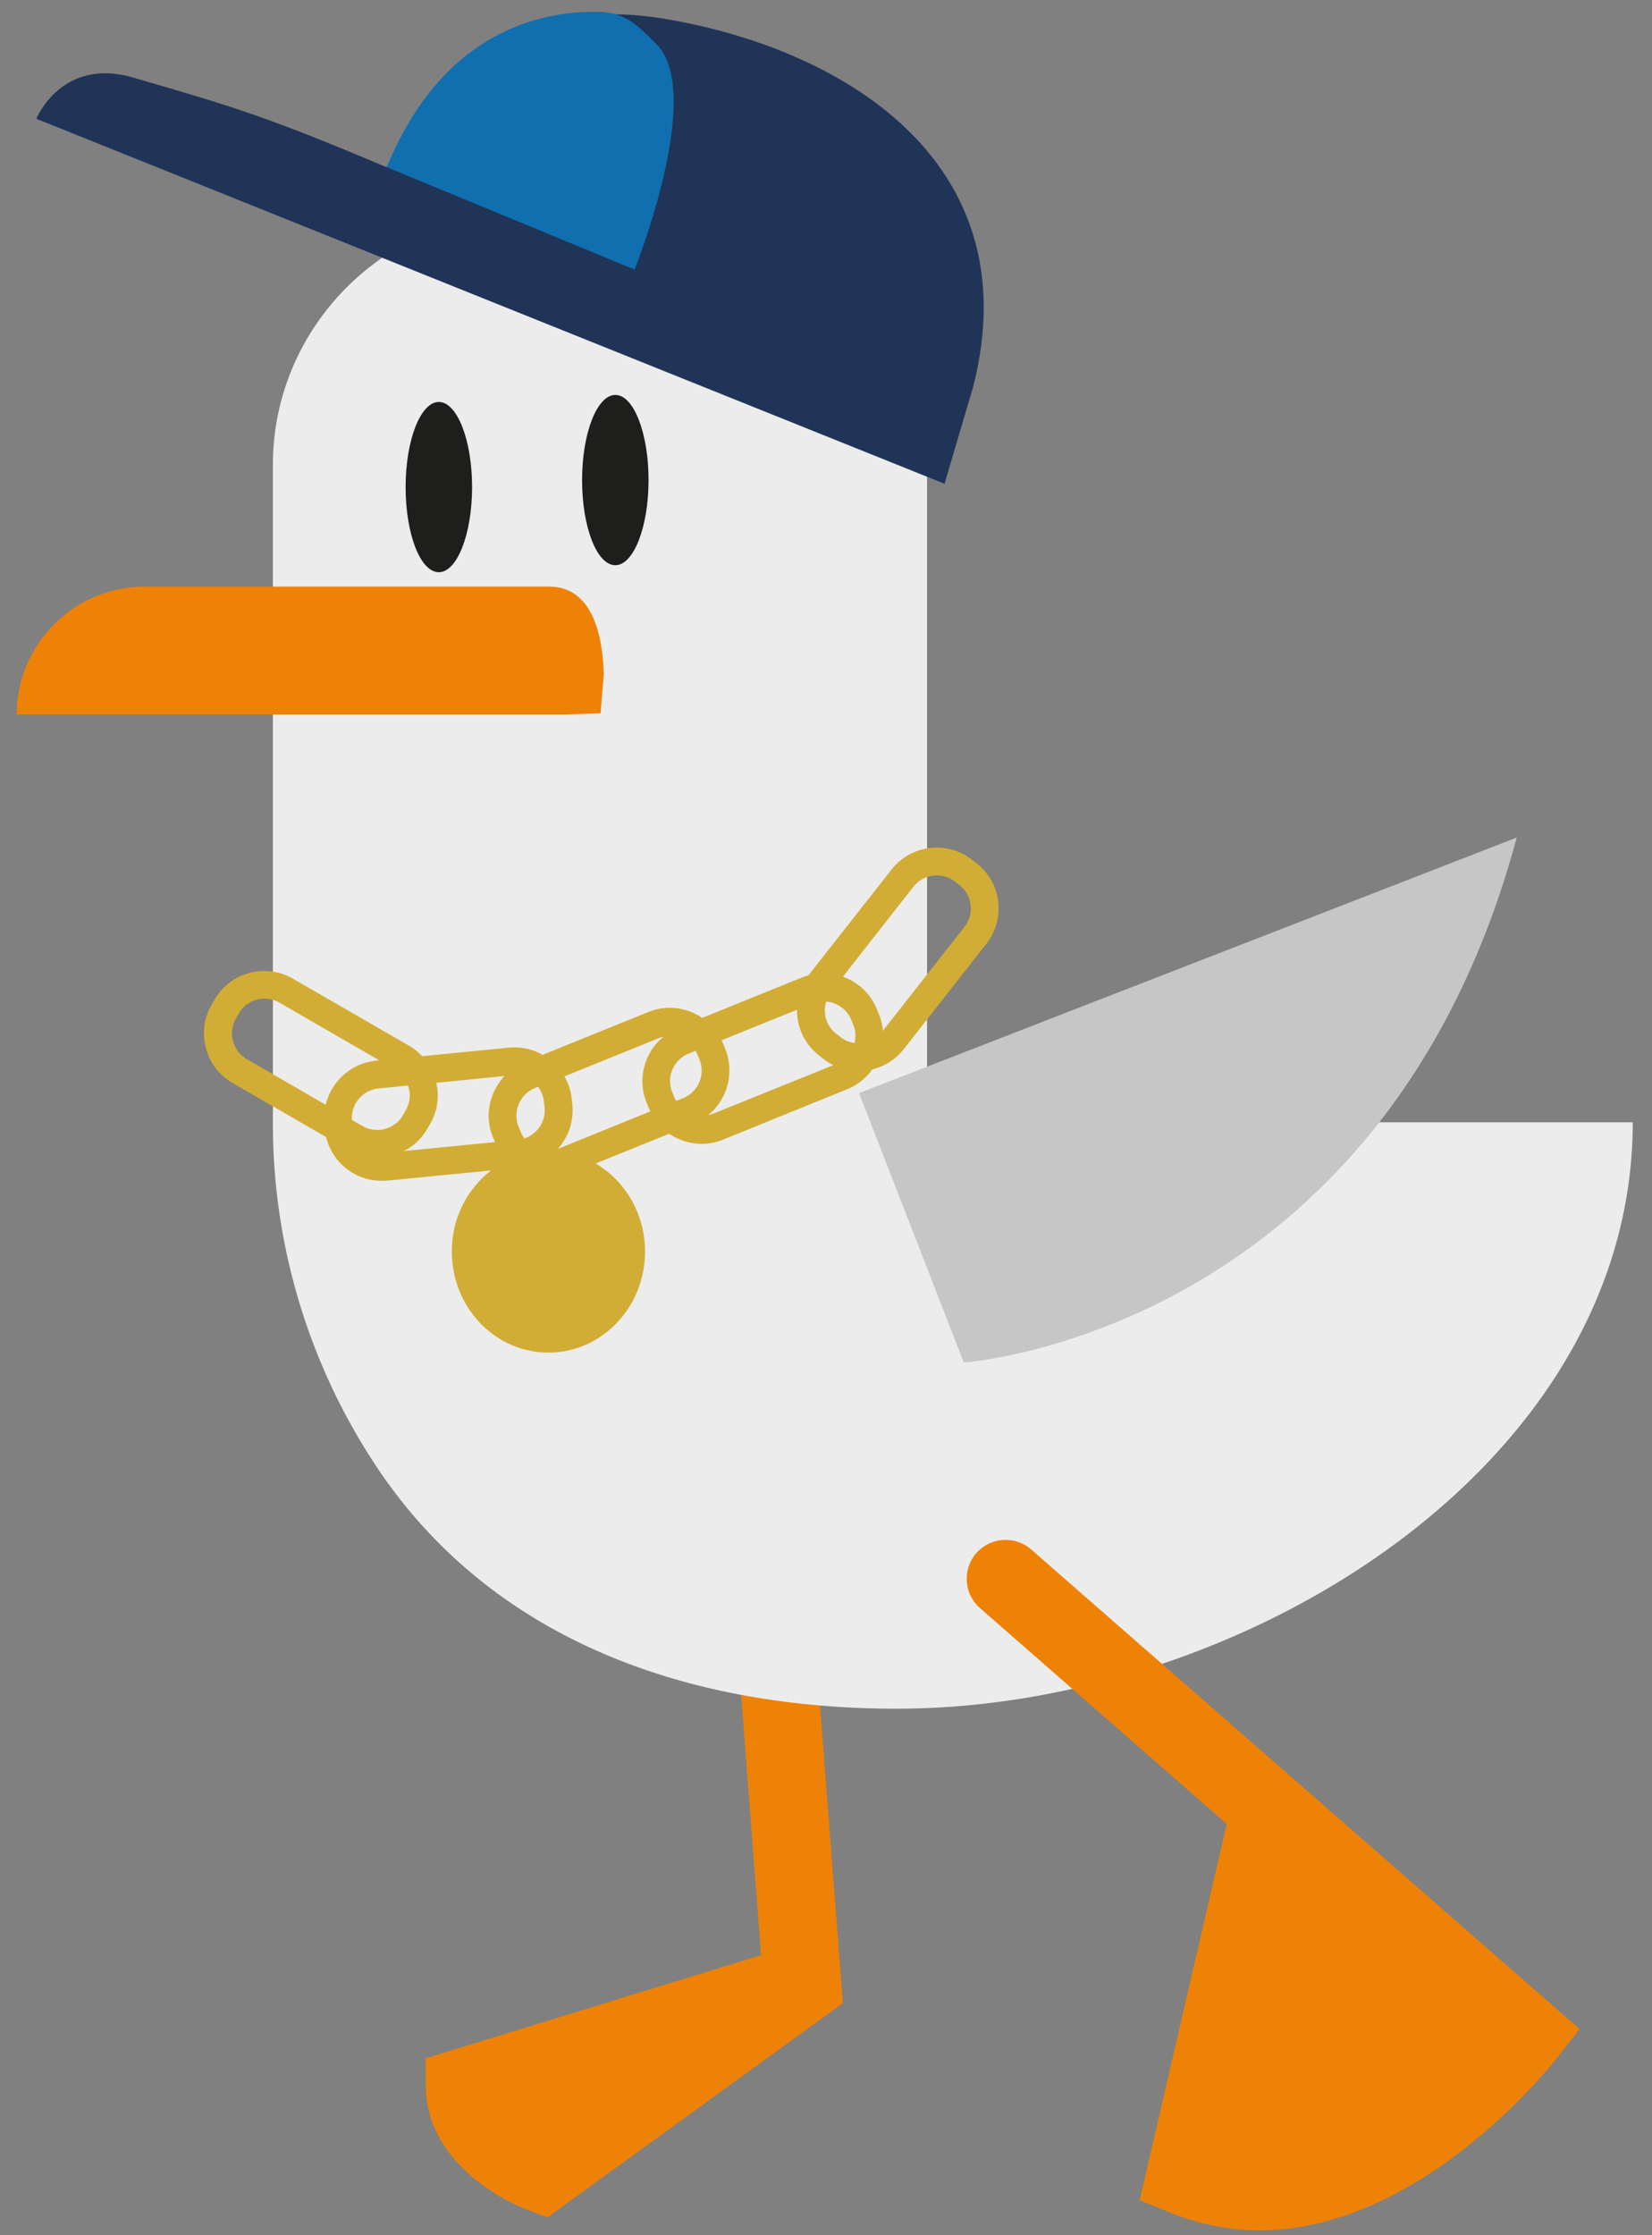 <svg width="85" height="115" viewBox="0 0 85 115" fill="none" xmlns="http://www.w3.org/2000/svg"><rect x="0" y="0" width="85" height="115" fill="#808080" stroke="none"/><path d="M37.76 82.3l1.4 18.29-17.26 5.31.01 1.49c.03 3.43 3.31 5.58 5.25 6.31l1.01.38 15.2-11.02L41.75 82l-3.99.3z" fill="#EE8207"/><path d="M26.98 10.98h7.78c7.12 0 12.94 5.82 12.94 12.94v33.82h36.31c0 17.73-20.14 30.17-37.87 30.17-11.16 0-20.98-3.77-26.74-12.41a31.912 31.912 0 01-5.36-17.76V23.92c0-7.12 5.83-12.94 12.94-12.94z" fill="#ECECEC"/><path d="M44.2 56.24l5.39 13.86s21.57-1.46 28.45-27.01L44.2 56.24z" fill="#C7C6C6"/><path d="M50.429 82.74l12.69 11.1-4.48 19.36 1.58.64c8.85 3.61 16.91-4.52 19.23-7.17.38-.43.6-.72.66-.79l1.16-1.49-28.21-24.67c-.83-.73-2.1-.64-2.83.19-.72.83-.64 2.1.2 2.83z" fill="#EE8207"/><path d="M24.29 25.06c0 2.42-.77 4.38-1.71 4.38-.95 0-1.71-1.96-1.71-4.38s.77-4.38 1.71-4.38 1.71 1.96 1.71 4.38zm9.08-.36c0 2.42-.77 4.38-1.71 4.38-.95 0-1.71-1.96-1.71-4.38s.77-4.38 1.71-4.38c.94-.01 1.71 1.96 1.71 4.38z" fill="#1E1E1C"/><path d="M31.07 34.68c-.06-1.93-.56-4.5-2.82-4.5H7.44c-3.62 0-6.58 2.96-6.58 6.58h28.21l1.83-.06.17-2.02z" fill="#EE8207"/><path d="M48.6 24.89L1.87 6.11s1.29-3.19 4.98-2.12c5.15 1.5 6.78 1.97 13.06 4.62 0 0 3.66-9.35 14.11-7.67 9.14 1.47 19.02 7.25 16.06 18.93l-1.48 5.02z" fill="#203458"/><path d="M19.9 8.6l12.75 5.27s3.64-9.08 1.13-11.59C32.8 1.3 32.2.65 30.81.61 27.92.55 22.8 1.54 19.9 8.6z" fill="#0F6FAF"/><path d="M50.249 44.42l-.23-.18a2.94 2.94 0 00-2.18-.61c-.78.09-1.48.49-1.97 1.11l-4.25 5.41c-.01.01-.02.02-.02.03-.11.03-.22.07-.34.11l-5.13 2.08c-.79-.54-1.83-.69-2.78-.3l-5.43 2.2a2.93 2.93 0 00-1.74-.37l-4.46.44c-.2-.21-.42-.4-.69-.55l-5.96-3.44a2.954 2.954 0 00-4.03 1.08l-.15.26c-.39.68-.5 1.48-.29 2.24.2.76.69 1.4 1.37 1.79l4.81 2.78c.15.62.49 1.17.99 1.58.53.44 1.19.67 1.87.67.1 0 .19 0 .29-.01l5.33-.52a5.264 5.264 0 00-2.01 4.17c0 2.87 2.22 5.2 4.97 5.2 2.74 0 4.97-2.33 4.97-5.2 0-1.95-1.03-3.64-2.54-4.53l3.78-1.53c.16.11.34.21.52.28a2.892 2.892 0 002.26.02l6.38-2.59c.54-.22.98-.58 1.29-1.02.62-.15 1.19-.5 1.62-1.04l4.24-5.41c1.02-1.29.8-3.15-.49-4.15zm-22.73 11.56l.16-.07c.17.22.28.49.31.78l.03.29c.07.72-.38 1.37-1.03 1.59-.08-.1-.15-.21-.2-.34l-.11-.27c-.31-.77.07-1.66.84-1.98zm-10.76.86l-4.06-2.35c-.35-.2-.6-.53-.71-.93-.11-.39-.05-.81.15-1.16l.15-.26c.28-.49.8-.76 1.32-.76.26 0 .52.07.76.2l5.14 2.97-.16.02c-1.29.13-2.3 1.07-2.59 2.27zm3.05 1.24c-.39.11-.8.05-1.16-.15l-.54-.31a1.52 1.52 0 011.37-1.62l1.51-.15c.01.04.03.07.04.11.11.39.05.81-.15 1.16l-.15.26c-.19.34-.52.59-.92.7zm2.17.01l.15-.26c.39-.67.48-1.42.32-2.12l3.51-.35c-.77.82-1.05 2.04-.6 3.14l.11.26-4.7.46c.5-.24.92-.64 1.21-1.13zm11.31-3.62a2.95 2.95 0 00-.02 2.26l.11.27c.03.06.05.12.08.18l-4.68 1.9c-.02.01-.05.01-.07.02.53-.6.82-1.4.74-2.25l-.03-.29a2.83 2.83 0 00-.38-1.18l4.86-1.97c.08-.03.16-.05.25-.07-.38.29-.67.68-.86 1.13zm1.86 2.03l-.36.14c-.03-.06-.07-.11-.09-.18l-.11-.27c-.15-.37-.15-.79.01-1.16.16-.38.45-.67.83-.82l.36-.15.09.18.11.27c.32.78-.06 1.67-.84 1.99zm1.54.8c-.08.03-.16.05-.25.07.98-.8 1.37-2.17.88-3.4l-.11-.27c-.03-.06-.05-.12-.08-.18l3.88-1.57c-.01.89.38 1.76 1.13 2.35l.23.18c.16.13.33.23.51.32l-6.19 2.5zm7.28-3.64c-.26-.04-.51-.13-.72-.3l-.23-.18c-.51-.4-.69-1.07-.51-1.65.55.05 1.07.39 1.29.94l.11.27c.12.3.13.62.06.92zm5.66-5.98l-4.2 5.35c-.03-.28-.09-.56-.2-.84l-.11-.27c-.33-.81-.98-1.4-1.75-1.67l3.63-4.63c.25-.32.61-.52 1.02-.57.4-.05.8.06 1.12.31l.23.18c.32.25.52.61.57 1.02.05.41-.06.81-.31 1.12z" fill="#D2AD35"/></svg>